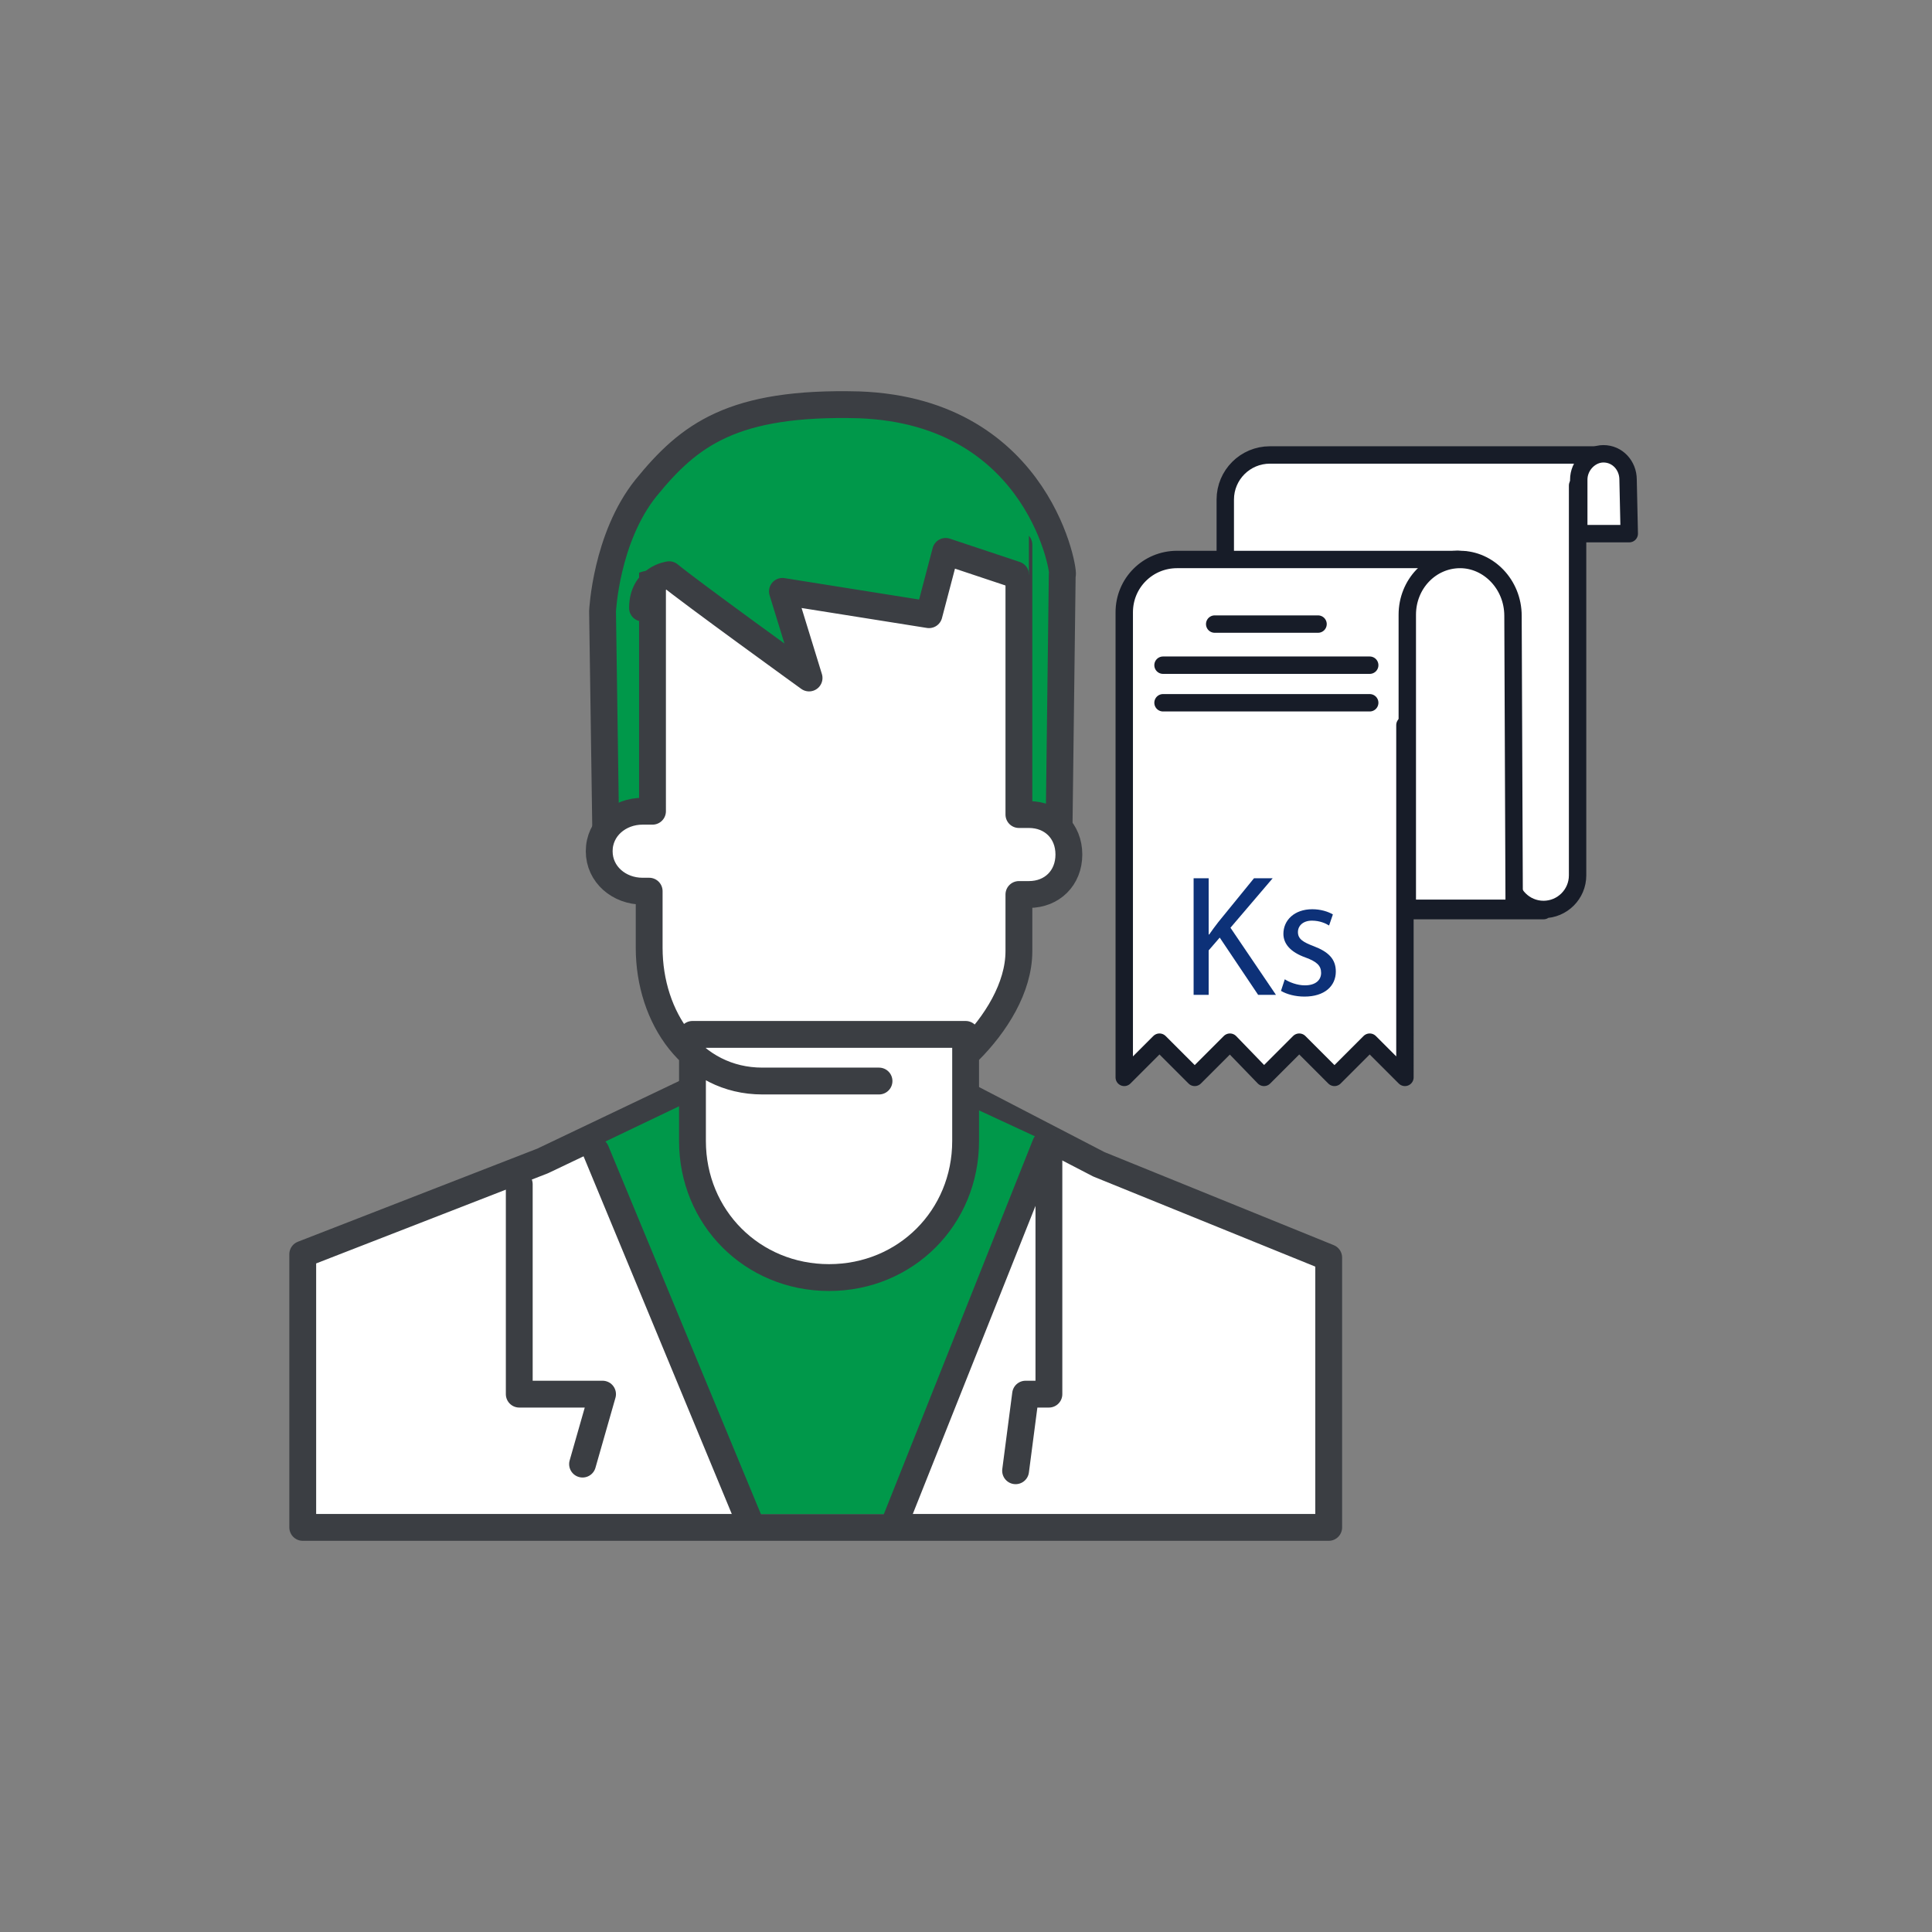 <?xml version="1.0" encoding="utf-8"?>
<!-- Generator: Adobe Illustrator 17.0.0, SVG Export Plug-In . SVG Version: 6.00 Build 0)  -->
<!DOCTYPE svg PUBLIC "-//W3C//DTD SVG 1.1//EN" "http://www.w3.org/Graphics/SVG/1.1/DTD/svg11.dtd">
<svg version="1.1" id="Layer_1" xmlns="http://www.w3.org/2000/svg" xmlns:xlink="http://www.w3.org/1999/xlink" x="0px" y="0px"
	 width="216px" height="216px" viewBox="0 0 216 216" enable-background="new 0 0 216 216" xml:space="preserve">
<rect x="0" y="0" width="216" height="216" fill="#808080" stroke="none"/>
<g>
	<g>
		<path fill="none" stroke="#4C5C68" stroke-width="3" stroke-linecap="round" stroke-linejoin="round" stroke-miterlimit="10" d="
			M101.626,109.688v21.973h8.566l-2.234,6.33"/>
		
			<path fill="#FFFFFF" stroke="#3B3E43" stroke-width="3" stroke-linecap="round" stroke-linejoin="round" stroke-miterlimit="10" d="
			M33.847,140.226l26.814-10.428l32.027-15.269l30.166,15.642l25.696,10.428v30.166H33.847V140.226z"/>
		<path fill="#00984A" d="M66.247,128.309l16.759,40.966h16.386l18.249-41.338l-25.697-11.918L66.247,128.309z"/>
		
			<path fill="#00984A" stroke="#3B3E43" stroke-width="3" stroke-linecap="round" stroke-linejoin="round" stroke-miterlimit="10" d="
			M96.041,45.261c-14.152-0.373-18.993,3.352-23.834,9.31c-4.469,5.586-4.841,13.779-4.841,13.779l0.372,25.697h50.649l0.372-29.793
			C119.13,64.626,116.522,46.006,96.041,45.261z"/>
		
			<path fill="#FFFFFF" stroke="#3B3E43" stroke-width="3" stroke-linecap="round" stroke-linejoin="round" stroke-miterlimit="10" d="
			M92.688,142.833c-8.565,0-15.269-6.703-15.269-15.27v-11.917h30.538v11.917C107.958,136.13,101.254,142.833,92.688,142.833z
			 M98.275,120.861H85.24c-7.82,0-12.662-7.076-12.662-14.896v-6.331h-0.745c-2.607,0-4.841-1.862-4.841-4.469
			s2.234-4.469,4.841-4.469h1.117V60.902h40.965v30.166h1.118c2.606,0,4.469,1.862,4.469,4.469s-1.862,4.469-4.469,4.469h-1.118
			v6.331c0,4.097-2.606,8.193-5.586,11.172"/>
		<path fill="#00984A" d="M115.034,59.04v5.213l-9.311-2.607l-1.862,7.076l-16.386-2.607l2.979,9.683
			c0,0-12.662-10.055-14.896-11.917c0,0-5.586-1.117-5.586,2.234c0,0-1.118-2.607,1.489-7.076"/>
		<path fill="none" stroke="#3B3E43" stroke-width="3" stroke-linecap="round" stroke-linejoin="round" stroke-miterlimit="10" d="
			M113.544,64.254l-7.82-2.607l-1.862,7.076l-16.386-2.607l2.979,9.683c0,0-13.407-9.683-15.641-11.545c0,0-2.979,0.373-2.979,3.724
			"/>
		
			<path fill="#FFFFFF" stroke="#3B3E43" stroke-width="3" stroke-linecap="round" stroke-linejoin="round" stroke-miterlimit="10" d="
			M58.054,132.405v23.462h9.311l-2.235,7.821 M117.269,129.426v26.441h-2.607l-1.117,8.565 M66.62,128.681l17.131,41.338
			 M116.895,127.937l-16.759,42.082"/>
	</g>
	
		<path fill="#FFFFFF" stroke="#171C28" stroke-width="1.945" stroke-linecap="round" stroke-linejoin="round" stroke-miterlimit="10" d="
		M168.629,101.678h-11.554V68.46c0-1.838,0.657-3.414,1.97-4.333c1.05-0.919,2.363-1.576,3.807-1.576
		c3.283,0,5.778,2.626,5.778,5.909l0.131,29.411l0,0c0,2.101,1.707,3.808,3.808,3.808l0,0c2.1,0,3.807-1.707,3.807-3.808V54.28
		l2.757-3.414h-10.373h-2.494h-24.29c-2.757,0-4.989,2.232-4.989,4.989v45.954h35.582"/>
	<rect x="131.209" y="63.076" fill="#FFFFFF" width="25.209" height="49.106"/>
	
		<path fill="#FFFFFF" stroke="#171C28" stroke-width="1.945" stroke-linecap="round" stroke-linejoin="round" stroke-miterlimit="10" d="
		M182.153,59.663h-5.646v-6.04c0-1.576,1.313-2.889,2.757-2.889l0,0c1.576,0,2.757,1.313,2.757,2.889L182.153,59.663z"/>
	
		<path fill="#FFFFFF" stroke="#171C28" stroke-width="1.945" stroke-linecap="round" stroke-linejoin="round" stroke-miterlimit="10" d="
		M162.983,62.551h-5.909h-1.97h-5.909h-9.847h-7.747c-3.283,0-5.909,2.626-5.909,5.909v51.994l3.939-3.939l3.939,3.939l3.939-3.939
		l3.808,3.939l3.939-3.939l3.939,3.939l3.939-3.939l3.939,3.939V85.003v-3.939"/>
	
		<line fill="none" stroke="#171C28" stroke-width="1.945" stroke-linecap="round" stroke-linejoin="round" stroke-miterlimit="10" x1="130.027" y1="74.368" x2="153.136" y2="74.368"/>
	
		<line fill="none" stroke="#171C28" stroke-width="1.945" stroke-linecap="round" stroke-linejoin="round" stroke-miterlimit="10" x1="135.804" y1="69.773" x2="147.359" y2="69.773"/>
	
		<line fill="none" stroke="#171C28" stroke-width="1.945" stroke-linecap="round" stroke-linejoin="round" stroke-miterlimit="10" x1="130.027" y1="78.57" x2="153.136" y2="78.57"/>
	
		<path fill="#FFFFFF" stroke="#171C28" stroke-width="1.945" stroke-linecap="round" stroke-linejoin="round" stroke-miterlimit="10" d="
		M170.073,101.547h-12.736V68.722c0-3.414,2.626-6.171,5.909-6.171l0,0c3.151,0,5.909,2.757,5.909,6.302l0.131,31.905
		L170.073,101.547z"/>
	<g enable-background="new    ">
		<path fill="#0D3178" d="M133.447,98.191h1.683v6.286h0.058c0.348-0.503,0.696-0.967,1.025-1.393l3.984-4.893h2.089l-4.719,5.531
			l5.086,7.504h-1.992l-4.294-6.402l-1.238,1.431v4.97h-1.682V98.191z"/>
		<path fill="#0D3178" d="M143.64,109.486c0.503,0.329,1.392,0.677,2.244,0.677c1.238,0,1.818-0.619,1.818-1.392
			c0-0.812-0.484-1.257-1.741-1.721c-1.683-0.599-2.475-1.528-2.475-2.65c0-1.509,1.218-2.747,3.23-2.747
			c0.948,0,1.779,0.271,2.302,0.58l-0.425,1.238c-0.368-0.232-1.045-0.542-1.915-0.542c-1.006,0-1.567,0.58-1.567,1.276
			c0,0.773,0.561,1.122,1.779,1.586c1.625,0.619,2.456,1.431,2.456,2.824c0,1.644-1.276,2.804-3.501,2.804
			c-1.025,0-1.973-0.251-2.63-0.638L143.64,109.486z"/>
	</g>
</g>
</svg>
